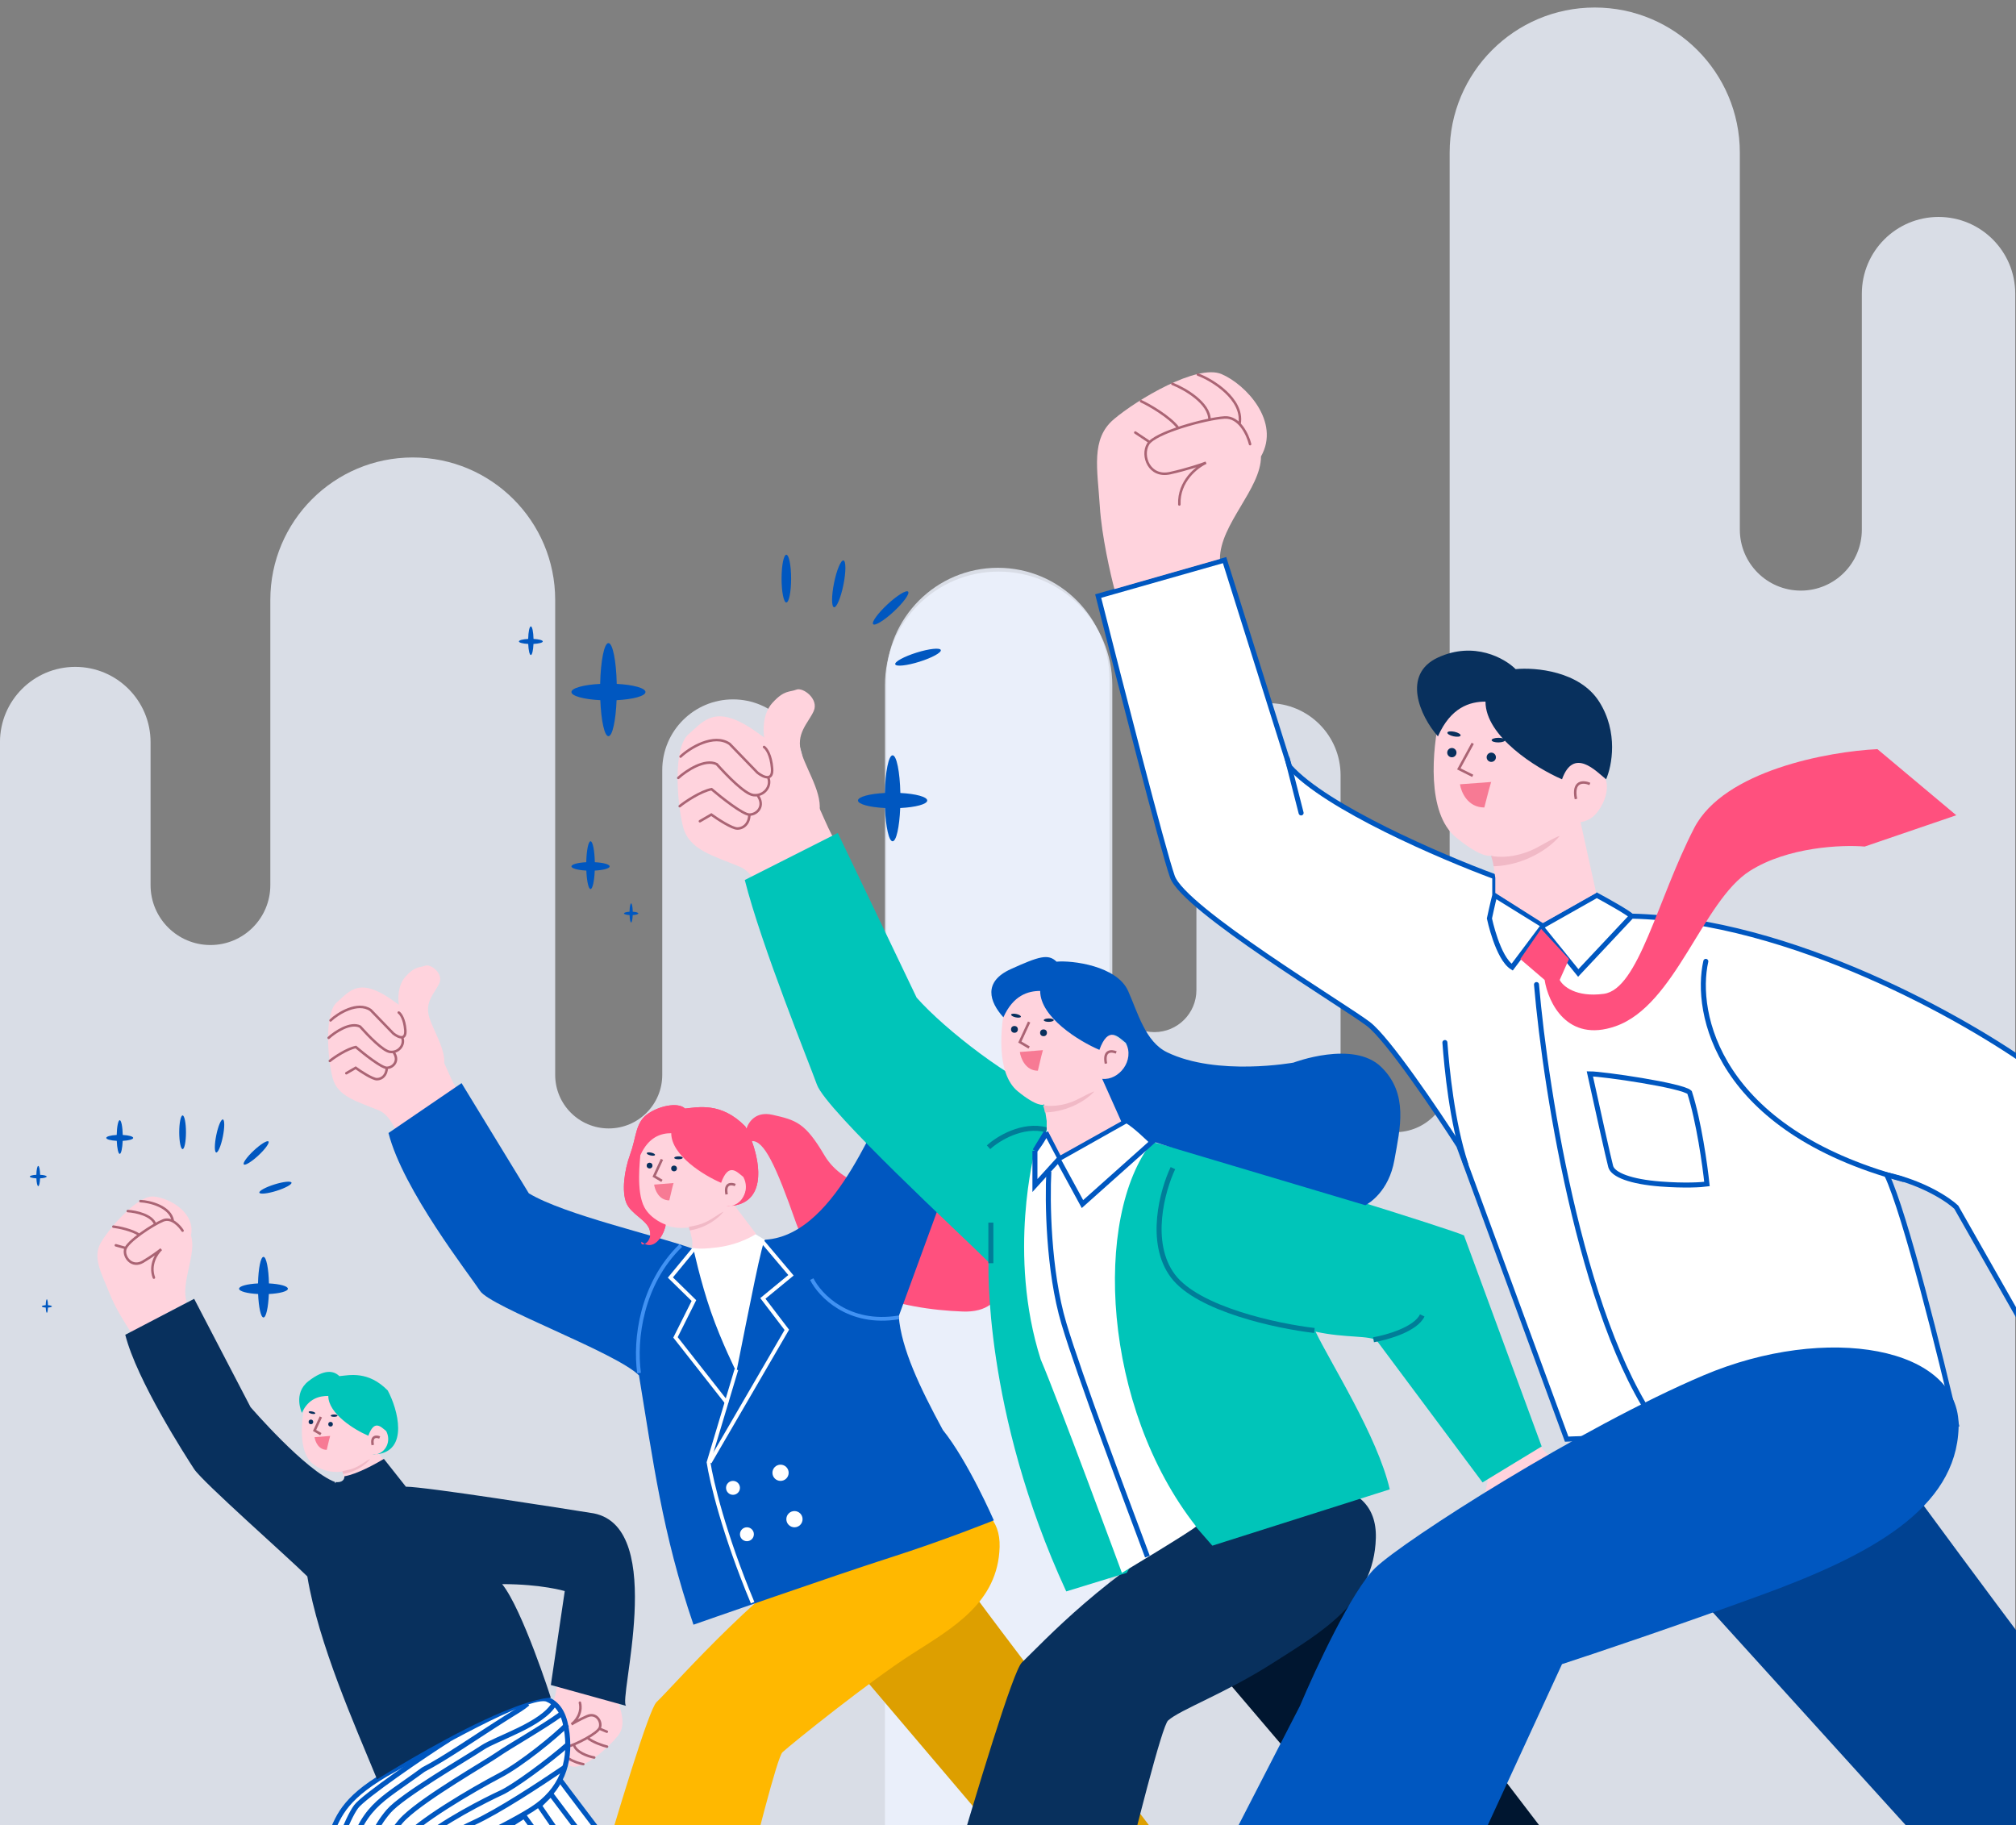 <svg width="338" height="306" viewBox="0 0 338 306" fill="none" xmlns="http://www.w3.org/2000/svg">
<rect x="0" y="0" width="338" height="306" fill="#808080" stroke="none"/>
<g clip-path="url(#clip0_91_5338)">
<g style="mix-blend-mode:multiply">
<path d="M148.37 114.886L148.37 328.1L337.874 328.1L337.874 49.234C337.874 42.13 332.116 36.37 325.013 36.37C317.911 36.37 312.153 42.13 312.153 49.234L312.153 88.785C312.153 94.434 307.574 99.014 301.926 99.014C296.278 99.014 291.699 94.434 291.699 88.785L291.699 25.593C291.699 12.155 280.808 1.26 267.372 1.26C253.937 1.26 243.045 12.155 243.045 25.593L243.045 180.667C243.045 185.718 238.952 189.812 233.903 189.812C228.854 189.812 224.761 185.718 224.761 180.667L224.761 129.972C224.761 123.296 219.35 117.883 212.675 117.883C206 117.883 200.589 123.296 200.589 129.972L200.589 165.982C200.589 169.876 197.432 173.033 193.538 173.033C189.645 173.033 186.488 169.876 186.488 165.982L186.488 114.886C186.488 104.358 177.955 95.823 167.429 95.823C156.903 95.823 148.37 104.358 148.37 114.886Z" fill="#EEF4FF" fill-opacity="0.8"/>
<path d="M186.018 113.903L186.018 327.467L-0.006 327.467L-0.006 124.428C-0.006 117.454 5.647 111.8 12.619 111.8C19.591 111.8 25.244 117.454 25.244 124.428L25.244 148.39C25.244 153.935 29.738 158.431 35.283 158.431C40.827 158.431 45.322 153.935 45.322 148.39L45.322 100.576C45.322 87.385 56.013 76.691 69.202 76.691C82.391 76.691 93.082 87.385 93.082 100.576L93.082 180.202C93.082 185.16 97.1 189.179 102.056 189.179C107.013 189.179 111.031 185.16 111.031 180.202L111.031 129.117C111.031 122.563 116.342 117.25 122.895 117.25C129.447 117.25 134.759 122.563 134.759 129.117L134.759 165.478C134.759 169.301 137.857 172.401 141.68 172.401C145.502 172.401 148.6 169.301 148.6 165.478L148.6 113.903C148.6 103.568 156.977 95.19 167.309 95.19C177.642 95.19 186.018 103.568 186.018 113.903Z" fill="#EEF4FF" fill-opacity="0.8"/>
</g>
<path d="M18.361 216.822C19.453 219.564 21.157 222.117 21.975 223.383L31.307 218.328C30.233 215.048 33.023 210.201 32.02 207.139C32.804 203.25 28.377 200.825 25.758 200.594C23.139 200.362 18.564 205.615 16.986 208.191C15.408 210.766 16.996 213.394 18.361 216.822Z" fill="#FFD3DD"/>
<path d="M30.61 206.317C30.105 205.514 28.751 204.044 27.38 204.591C25.667 205.273 21.285 208.162 20.988 209.471C20.69 210.779 22.136 212.606 23.961 211.523C25.421 210.658 26.614 209.766 27.028 209.428C26.285 210.116 24.999 212.031 25.803 214.189M19.426 208.771L21.025 209.216M19.006 205.64C19.842 205.729 22.198 206.216 23.329 207.008M21.421 203.032C22.779 203.112 25.515 203.7 26.031 205.275M23.54 201.369C25.092 201.425 28.586 202.282 28.981 204.671" stroke="#AA6474" stroke-width="0.42" stroke-linecap="round"/>
<path d="M103.332 284.076C102.73 281.815 101.628 279.645 101.103 278.572L93.283 281.674C93.821 284.357 91.169 287.91 91.671 290.414C90.688 293.402 93.945 295.726 95.985 296.155C98.025 296.583 102.119 292.878 103.603 290.999C105.087 289.12 104.084 286.902 103.332 284.076Z" fill="#FFD3DD"/>
<path d="M92.703 291.195C93.025 291.874 93.953 293.158 95.083 292.857C96.496 292.481 100.216 290.619 100.574 289.617C100.931 288.615 99.964 287.041 98.426 287.721C97.195 288.266 96.172 288.855 95.815 289.082C96.464 288.611 97.656 287.224 97.226 285.45M101.737 290.314L100.52 289.813M101.774 292.818C101.124 292.669 99.315 292.064 98.499 291.335M99.628 294.644C98.566 294.454 96.468 293.733 96.21 292.445M97.803 295.754C96.587 295.564 93.917 294.561 93.831 292.643" stroke="#AA6474" stroke-width="0.42" stroke-linecap="round"/>
<path d="M128.767 364.528L78.94 305.929C78.94 305.929 91.285 297.756 92.172 296.094C97.69 303.6 128.901 344.381 130.956 346.585C133.011 348.789 131.051 358.986 128.767 364.528Z" fill="white" stroke="#0057C0" stroke-width="0.84"/>
<path d="M66.198 296.591C57.943 301.106 56.832 304.196 55.443 307.631C54.054 311.065 41.223 354.42 41.223 354.42H60.114C60.114 354.42 70.915 313.546 72.135 312.426C73.355 311.305 84.303 306.456 89.244 303.288C94.184 300.12 95.659 295.511 95.076 290.651C94.739 287.84 93.937 285.837 91.771 284.891C88.837 283.611 71.723 293.57 66.198 296.591Z" fill="white" stroke="#0057C0" stroke-width="0.84"/>
<path d="M75.246 291.623C71.228 294.151 60.937 301.188 59.693 302.899C58.137 305.038 55.999 311.065 55.027 313.981C54.054 316.897 51.916 324.285 50.944 327.785C50.166 330.584 49.648 333.488 49.194 334.589C49.648 334.848 50.749 335.211 51.527 334.589C52.499 333.812 50.398 334.974 51.527 331.867C53.082 327.59 54.832 322.341 57.943 312.426C61.053 302.51 63.215 302.375 70.969 296.678C74.728 294.734 79.718 291.234 84.967 287.929C87.004 286.647 87.559 286.374 88.466 285.596M92.938 285.596C90.994 289.096 83.217 291.429 80.884 292.984C77.968 294.928 67.469 300.955 65.136 303.677C62.803 306.399 61.831 309.121 59.304 315.731C56.776 322.341 55.027 329.146 53.86 332.451C52.694 335.756 55.221 335.756 55.61 336.922C56.841 336.663 55.61 335.834 55.61 334.589C55.61 333.034 59.109 322.73 60.665 319.036C61.858 316.203 64.164 308.149 67.858 304.649C71.552 301.15 81.467 295.511 83.412 294.151C85.356 292.79 91.188 289.485 94.104 287.346M95.271 292.401C91.966 295.317 86.133 299.594 83.995 300.566C81.856 301.538 73.691 305.621 70.191 308.926C67.391 311.57 62.739 327.461 60.665 334.589M95.076 289.096C93.197 291.04 87.378 295.784 83.8 297.65C79.329 299.983 69.413 305.816 67.858 308.343C66.614 310.365 60.211 326.424 57.165 334.2M82.828 306.982L98.576 326.035L99.548 323.896L85.745 305.816L87.883 304.455C92.29 310.546 101.103 322.613 101.103 322.147V318.258L90.41 302.705L92.355 300.761L103.631 315.731M63.775 333.034C65.979 325.97 70.541 311.687 71.163 311.065C71.941 310.287 75.052 307.565 79.329 305.621C83.606 303.677 90.475 299.141 94.688 296.289" stroke="#0057C0" stroke-width="0.84"/>
<path d="M52.418 245.385C49.955 243.36 50.525 238.089 51.138 235.357L55.781 231.5C57.78 233.621 63.803 238.525 64.732 238.988C65.893 239.567 65.216 241.625 64.732 242.589C64.283 243.484 64.366 243.508 63.496 243.669L66.46 247.569C66.46 247.569 64.432 248.974 61.312 249.376C58.191 249.778 57.879 249.376 57.879 249.376V248.505L57.48 246.69C57.48 246.69 54.691 247.254 52.418 245.385Z" fill="#FFD3DD"/>
<path d="M54.781 243.062C53.382 243.062 52.837 241.648 52.74 240.941L55.353 240.73C55.367 240.687 55.371 240.686 55.364 240.729L55.353 240.73C55.297 240.899 55.091 241.712 54.781 243.062Z" fill="#F77A94"/>
<path d="M53.791 237.544L52.74 239.815L53.791 240.434" stroke="#AA6474" stroke-width="0.42"/>
<path d="M51.723 231.546C54.385 229.478 55.949 229.778 56.898 230.707C58.626 230.541 61.752 229.793 65.005 233.108C66.708 236.251 68.586 243.254 63.126 243.809C62.895 243.858 62.653 243.872 62.404 243.844C62.658 243.844 62.898 243.832 63.126 243.809C64.646 243.485 65.655 241.619 64.742 239.908C63.861 239.211 62.769 237.907 61.752 240.696C59.472 239.733 55.043 237.011 55.043 234.022C53.661 234.022 51.736 234.37 50.618 236.86C50.618 236.86 49.062 233.615 51.723 231.546Z" fill="#00C5B9"/>
<path d="M60.64 245.45C59.197 246.402 58.035 246.478 57.411 246.634C57.532 247.108 57.38 246.62 57.532 247.108C59.874 246.732 61.483 245.359 61.99 244.684C62.142 244.543 62.084 244.497 60.64 245.45Z" fill="#F1B9C6"/>
<ellipse cx="52.306" cy="236.826" rx="0.566" ry="0.194" transform="rotate(12.318 52.306 236.826)" fill="#08305D"/>
<ellipse cx="56.015" cy="237.333" rx="0.566" ry="0.194" transform="rotate(-0.474 56.015 237.333)" fill="#08305D"/>
<circle cx="52.128" cy="238.378" r="0.388" fill="#08305D"/>
<circle cx="55.422" cy="238.767" r="0.388" fill="#08305D"/>
<path d="M63.657 240.995C63.14 240.769 62.184 240.704 62.494 242.255" stroke="#AA6474" stroke-width="0.42"/>
<path d="M57.748 247.492C57.748 248.425 56.841 248.529 56.388 248.464L54.054 250.214L53.277 266.156L57.748 274.905L61.637 273.544L68.052 249.242L64.359 244.576C62.998 245.418 59.77 247.181 57.748 247.492Z" fill="#08305D"/>
<path d="M99.548 253.713C111.991 256.173 103.512 285.314 104.991 285.986L92.354 282.487L94.687 266.739C94.687 266.739 90.837 265.573 84.189 265.573C87.586 269.783 92.354 284.625 92.354 284.625C92.354 284.625 89.651 284.431 81.273 288.319C72.894 292.208 63.221 298.299 63.221 298.299C59.498 289.25 53.399 275.594 51.527 264.286C48.433 261.192 33.956 248.444 32.552 246.292C31.161 244.16 22.93 231.407 21.003 223.773L32.552 217.746L42 235.89C42 235.89 51.27 246.645 56.193 248.464C56.193 248.464 52.304 261.879 58.331 272.766C59.498 255.657 68.052 249.242 68.052 249.242C71.358 249.242 94.687 252.936 99.548 253.713Z" fill="#08305D"/>
<path d="M63.541 186.165C66.516 187.402 67.258 193.235 68.871 193.561L78.21 184.221C74.828 182.56 74.731 173.416 66.391 168.113C60.264 163.527 58.682 166.145 56.504 168.014C54.326 169.883 54.942 177.462 55.751 180.659C56.56 183.855 59.823 184.618 63.541 186.165Z" fill="#FFD3DD"/>
<path d="M67.982 163.731C66.663 165.196 66.7 167.521 66.883 168.5L74.208 179.481C75.307 176.817 72.927 173.437 72.011 170.69C71.095 167.943 72.927 166.478 73.659 164.83C74.391 163.182 72.194 161.534 71.278 161.9C70.363 162.266 69.63 161.9 67.982 163.731Z" fill="#FFD3DD"/>
<path d="M58.064 179.927L59.631 179.017C60.513 179.653 62.461 180.925 63.194 180.925C64.109 180.925 64.842 180.166 64.842 179.017M55.297 177.868C56.005 177.282 58.181 175.814 59.663 175.534C61.023 176.695 63.963 179.017 64.842 179.017M55.102 173.993C56.199 172.993 58.745 171.305 60.369 172.102C61.799 173.7 64.219 176.2 65.391 176.346C65.581 176.37 65.765 176.367 65.941 176.34M55.418 171.07C56.645 169.9 59.979 167.824 62.147 169.337L65.941 173.261C66.344 173.586 66.959 173.947 67.406 173.892M66.856 169.754C67.161 169.948 67.808 170.807 67.955 172.684C68.021 173.526 67.769 173.848 67.406 173.892M67.406 173.892C67.884 174.944 67.114 176.162 65.941 176.34M64.842 179.017C65.941 179.017 67.039 177.799 65.941 176.34" stroke="#AA6474" stroke-width="0.42" stroke-linecap="round"/>
<path d="M214.88 363.758L145.041 281.516C145.041 281.516 162.344 270.045 163.588 267.712C171.322 278.246 215.067 335.482 217.947 338.575C220.827 341.669 218.08 355.98 214.88 363.758Z" fill="#DD9F00"/>
<path d="M142.618 256.838C128.528 264.527 113.39 282.176 110.057 285.376C107.591 287.743 90.096 350.924 90.096 350.924H116.613C116.613 350.924 129.478 295.331 131.19 293.762C132.902 292.193 145.847 281.807 152.781 277.368C159.715 272.929 167.327 268.686 167.594 259.352C167.86 250.018 156.097 249.482 142.618 256.838Z" fill="#FFB800"/>
<path d="M108.403 186.892C110.285 185.429 113.669 184.688 114.851 185.846C117.004 185.64 120.9 184.707 124.953 188.838C125.017 188.955 125.081 189.077 125.145 189.203C125.606 187.887 126.862 186.302 129.497 186.892C133.485 187.785 135.004 188.224 138.232 193.701C141.46 199.178 149.815 200.822 155.511 199.558C160.068 198.547 165.385 204.833 167.474 208.102C168.866 212.153 169.6 220.179 161.397 219.875C151.144 219.495 137.472 216.428 133.485 205.064C130.096 195.406 128.097 191.171 126.05 191.301C127.618 195.594 128.21 201.603 122.611 202.172C122.324 202.234 122.022 202.251 121.712 202.216C122.028 202.216 122.328 202.201 122.611 202.172C124.506 201.769 125.763 199.444 124.626 197.311C123.528 196.443 122.166 194.818 120.9 198.294C118.059 197.094 112.54 193.701 112.54 189.977C110.817 189.977 108.74 190.598 107.347 193.701C107.347 194.282 106.591 199.748 108.041 202.406C109.18 204.495 111.602 205.302 111.602 205.302C111.582 206.157 110.189 209.583 108.101 208.54C107.729 208.723 107.416 208.621 107.548 208.168C107.737 208.328 107.921 208.45 108.101 208.54C108.63 208.279 109.276 207.438 108.924 206.204C108.436 204.496 105.762 203.545 105.003 201.646C104.243 199.748 104.623 196.33 105.656 193.514C106.689 190.698 106.522 188.355 108.403 186.892Z" fill="#FF507E"/>
<path d="M116.268 209.193L115.49 209.971L111.99 212.692C112.185 217.553 112.574 227.429 112.574 228.051C112.574 228.673 118.277 236.476 121.128 240.3C124.498 236.8 131.277 229.762 131.432 229.607C131.588 229.451 130.201 215.544 129.488 208.61L126.572 206.86C125.988 207.184 124.317 207.987 122.295 208.61C120.273 209.232 117.434 209.258 116.268 209.193Z" fill="white"/>
<path d="M128.321 207.832C140.959 207.042 147.475 184.247 149.318 185.085L160.206 194.611L150.679 220.663C151.136 226.142 154.179 232.523 158.067 239.716C162.301 244.962 166.622 254.881 166.622 254.881C166.622 254.881 158.456 258.186 149.318 261.102C140.181 264.018 116.268 272.378 116.268 272.378C111.018 257.019 109.463 244.669 107.13 230.578C103.275 226.723 82.245 219.11 80.495 216.428C78.762 213.772 67.536 199.457 65.136 189.945L77.384 181.585L88.66 200.055C94.687 203.689 110.134 207.12 116.268 209.387C116.268 209.387 117.434 214.831 119.184 219.886C120.934 224.94 123.461 229.995 123.461 229.995C125.6 219.302 127.895 207.405 128.321 207.832Z" fill="#0057C0"/>
<path d="M123.461 229.606L118.795 245.16C119.249 248.206 121.361 257.175 126.183 268.684" stroke="white" stroke-width="0.63"/>
<path d="M136.098 214.442C137.459 217.164 142.281 222.257 150.679 220.858" stroke="#4192F3" stroke-width="0.63"/>
<path d="M107.146 230.189C106.369 224.551 107.535 215.219 114.145 208.803" stroke="#4192F3" stroke-width="0.63"/>
<path d="M116.341 209.388L112.396 214.174L116.341 218.034L113.253 224.209L121.922 235.245" stroke="white" stroke-width="0.63"/>
<path d="M127.901 208.221L132.615 213.8L127.901 217.675L131.917 222.945L119.006 245.16" stroke="white" stroke-width="0.63"/>
<circle cx="122.894" cy="249.437" r="1.167" fill="white"/>
<circle cx="125.227" cy="257.214" r="1.167" fill="white"/>
<circle cx="130.865" cy="246.909" r="1.361" fill="white"/>
<circle cx="133.198" cy="254.687" r="1.361" fill="white"/>
<path d="M109.269 204.136C106.199 201.613 106.91 195.045 107.673 191.641L113.459 186.834C115.95 189.478 123.456 195.588 124.613 196.165C126.059 196.886 125.216 199.451 124.613 200.652C124.053 201.768 124.157 201.797 123.072 201.998L126.766 206.858C126.766 206.858 124.239 208.608 120.35 209.109C116.462 209.61 116.073 209.109 116.073 209.109V208.025L115.577 205.763C115.577 205.763 112.101 206.465 109.269 204.136Z" fill="#FFD3DD"/>
<path d="M112.214 201.24C110.469 201.24 109.791 199.478 109.67 198.597L112.926 198.334C112.943 198.28 112.949 198.279 112.94 198.333L112.926 198.334C112.857 198.544 112.599 199.557 112.214 201.24Z" fill="#F77A94"/>
<path d="M110.98 194.366L109.67 197.196L110.98 197.967" stroke="#AA6474" stroke-width="0.42"/>
<path d="M108.403 186.892C110.285 185.429 113.669 184.688 114.851 185.846C117.004 185.64 120.9 184.707 124.953 188.838C127.075 192.754 129.416 201.48 122.611 202.172C122.324 202.234 122.022 202.251 121.712 202.216C122.028 202.216 122.328 202.201 122.611 202.172C124.506 201.769 125.763 199.444 124.626 197.311C123.528 196.443 122.166 194.818 120.9 198.294C118.059 197.094 112.54 193.701 112.54 189.977C110.817 189.977 108.74 190.598 107.347 193.701C107.347 194.282 106.591 199.748 108.041 202.406C109.18 204.495 111.602 205.302 111.602 205.302C111.582 206.157 110.189 209.583 108.101 208.54C107.729 208.723 107.416 208.621 107.548 208.168C107.737 208.328 107.921 208.45 108.101 208.54C108.63 208.279 109.276 207.438 108.924 206.204C108.436 204.496 105.762 203.545 105.003 201.646C104.243 199.748 104.623 196.33 105.656 193.514C106.689 190.698 106.522 188.355 108.403 186.892Z" fill="#FF507E"/>
<path d="M119.514 204.215C117.715 205.402 116.267 205.496 115.49 205.691C115.64 206.282 115.451 205.673 115.64 206.282C118.559 205.813 120.564 204.102 121.196 203.261C121.385 203.085 121.313 203.028 119.514 204.215Z" fill="#F1B9C6"/>
<ellipse cx="109.128" cy="193.471" rx="0.705" ry="0.241" transform="rotate(12.318 109.128 193.471)" fill="#08305D"/>
<ellipse cx="113.751" cy="194.104" rx="0.705" ry="0.241" transform="rotate(-0.474 113.751 194.104)" fill="#08305D"/>
<circle cx="108.906" cy="195.407" r="0.483" fill="#08305D"/>
<circle cx="113.011" cy="195.889" r="0.483" fill="#08305D"/>
<path d="M123.272 198.666C122.629 198.384 121.437 198.304 121.824 200.235" stroke="#AA6474" stroke-width="0.42"/>
<path d="M287.831 378.197L206.377 282.55C206.377 274.755 219.885 269.58 228.34 266.796C237.31 279.015 288.048 345.4 291.389 348.988C294.73 352.576 291.543 369.175 287.831 378.197Z" fill="#001630"/>
<path d="M201.705 254.937C185.362 263.856 175.186 275.009 171.319 278.721C168.459 281.466 148.167 354.747 148.167 354.747H178.924C178.924 354.747 193.845 290.267 195.831 288.447C197.816 286.627 205.449 283.898 213.492 278.749C221.535 273.601 230.364 268.68 230.673 257.853C230.982 247.027 217.339 246.405 201.705 254.937Z" fill="#08305D"/>
<path d="M124.046 145.312C127.686 146.826 128.594 153.964 130.567 154.362L141.996 142.933C137.857 140.9 137.738 129.711 127.533 123.222C120.034 117.61 118.099 120.814 115.434 123.101C112.769 125.388 113.522 134.663 114.512 138.574C115.502 142.485 119.495 143.419 124.046 145.312Z" fill="#FFD3DD"/>
<path d="M129.48 117.86C127.866 119.653 127.911 122.498 128.135 123.696L137.099 137.133C138.444 133.873 135.53 129.737 134.41 126.376C133.289 123.014 135.53 121.222 136.427 119.205C137.323 117.188 134.634 115.171 133.513 115.619C132.393 116.067 131.496 115.619 129.48 117.86Z" fill="#FFD3DD"/>
<path d="M117.344 137.678L119.26 136.565C120.34 137.343 122.724 138.9 123.62 138.9C124.74 138.9 125.637 137.971 125.637 136.565M113.957 135.159C114.823 134.442 117.487 132.646 119.299 132.303C120.963 133.724 124.561 136.565 125.637 136.565M113.718 130.417C115.061 129.194 118.176 127.128 120.163 128.104C121.913 130.059 124.875 133.118 126.309 133.297C126.542 133.326 126.767 133.322 126.981 133.29M114.105 126.84C115.607 125.409 119.686 122.869 122.339 124.72L126.981 129.521C127.475 129.919 128.228 130.361 128.774 130.294M128.102 125.23C128.475 125.468 129.267 126.518 129.447 128.815C129.527 129.846 129.219 130.239 128.774 130.294M128.774 130.294C129.359 131.581 128.417 133.072 126.981 133.29M125.637 136.565C126.981 136.565 128.326 135.075 126.981 133.29" stroke="#AA6474" stroke-width="0.42" stroke-linecap="round"/>
<path d="M253.42 257.659C247.665 258.593 248.559 251.049 249.726 247.161L257.503 241.717L265.474 250.272C263.854 252.345 259.175 256.726 253.42 257.659Z" fill="#FFD3DD"/>
<path d="M193.151 191.453C210.842 195.834 243.31 206.139 245.449 207.111L258.475 242.494L248.559 248.521L230.867 224.803C229.836 223.823 225.513 224.361 220.563 223.247C223.038 228.444 230.944 240.769 233.006 249.688L203.26 259.129L196.08 250.909L188.901 263.686L178.764 266.797C164.766 236.468 165.738 211.582 165.738 211.582C161.266 207.111 138.511 186.167 136.964 181.836C135.727 178.372 127.654 158.562 124.87 147.529L140.464 139.648L153.684 167.255C158.509 172.699 169.705 181.346 176.819 183.975L175.392 189.825L177.69 194.155L188.873 187.863C190.214 188.585 192.656 190.958 193.151 191.453Z" fill="#00C5B9"/>
<path d="M196.65 195.833C194.9 199.527 192.451 208.315 196.65 213.914C200.849 219.513 214.212 222.339 220.369 223.052" stroke="#007D98" stroke-width="0.84"/>
<path d="M230.284 224.608C232.552 224.219 237.361 222.858 238.45 220.525" stroke="#007D98" stroke-width="0.84"/>
<path d="M166.127 204.972V211.776" stroke="#007D98" stroke-width="0.84"/>
<path d="M165.738 192.335C167.293 190.909 171.415 188.33 175.459 189.418" stroke="#007D98" stroke-width="0.84"/>
<path d="M188.873 187.862C190.214 188.584 192.656 190.957 193.151 191.452C183.235 203.999 184.791 235.883 200.538 255.908C199.761 256.686 188.096 263.685 188.096 263.685C188.096 263.685 177.403 234.717 174.486 227.912C168.848 210.22 173.515 192.917 173.515 192.917L175.392 189.824L177.69 194.154L188.873 187.862Z" fill="white"/>
<path d="M175.393 189.824L177.691 194.154L173.515 198.75L173.515 192.917L175.393 189.824Z" fill="white"/>
<path d="M177.691 194.154L188.874 187.862C190.214 188.584 192.656 190.957 193.151 191.452L181.486 201.86L177.459 194.463M177.691 194.154L175.393 189.824M177.691 194.154L173.515 198.75L173.515 192.917M175.393 189.824L173.515 192.917M175.393 189.824C175.131 190.805 173.515 192.917 173.515 192.917" stroke="#0057C0" stroke-width="0.84"/>
<path d="M175.847 196.418C175.588 201.214 175.731 213.021 178.375 221.887C181.019 230.752 188.938 251.762 192.373 260.964" stroke="#0057C0" stroke-width="0.84"/>
<path d="M170.62 182.942C166.975 179.946 167.709 172.145 168.616 168.102L175.487 162.395C178.445 165.534 186.566 173.838 187.94 174.523C189.658 175.379 189.448 177.377 188.733 178.804C188.068 180.129 187.301 180.849 186.013 181.087L188.096 187.936L177.792 193.696L175.487 189.224V187.936L175.062 185.113C175.028 185.309 173.812 185.566 170.62 182.942Z" fill="#FFD3DD"/>
<path d="M174.008 179.504C171.937 179.504 171.131 177.412 170.987 176.366L174.854 176.053C174.875 175.989 174.881 175.988 174.871 176.052L174.854 176.053C174.772 176.303 174.466 177.506 174.008 179.504Z" fill="#F77A94"/>
<path d="M172.543 171.337L170.987 174.698L172.543 175.615" stroke="#AA6474" stroke-width="0.42"/>
<path d="M169.483 162.464C164.79 164.587 165.872 167.946 168.228 170.55C169.883 166.865 172.35 166.128 174.395 166.128C174.395 170.55 180.949 174.58 184.323 176.005C185.827 171.877 187.444 173.806 188.748 174.838C190.304 177.754 187.59 181.176 184.791 180.865L188.096 188.253L189.068 187.67L193.345 191.364C193.345 191.364 193.151 191.364 197.622 192.725L228.923 202.056C229.507 201.732 232.85 199.762 233.784 194.474C234.717 189.186 236.223 183.392 231.557 178.863C226.891 174.334 216.87 178.143 216.87 178.143C216.87 178.143 204.078 180.476 195.678 176.416C192.019 174.647 190.768 169.774 189.137 166.128C187.242 161.892 179.697 160.977 177.14 161.223C175.736 159.847 174.176 160.342 169.483 162.464Z" fill="#0057C0"/>
<path d="M180.849 184.213C178.178 185.614 175.672 185.47 174.898 185.291C174.801 185.291 175.043 185.56 175.188 186.503C179.252 186.395 182.3 184.258 183.317 183.135C183.607 182.911 183.52 182.812 180.849 184.213Z" fill="#F1B9C6"/>
<ellipse cx="170.344" cy="170.275" rx="0.837" ry="0.287" transform="rotate(12.318 170.344 170.275)" fill="#08305D"/>
<ellipse cx="175.834" cy="171.025" rx="0.837" ry="0.287" transform="rotate(-0.474 175.834 171.025)" fill="#08305D"/>
<circle cx="170.081" cy="172.574" r="0.573" fill="#08305D"/>
<circle cx="174.955" cy="173.147" r="0.573" fill="#08305D"/>
<path d="M187.141 176.445C186.377 176.11 184.962 176.015 185.421 178.308" stroke="#AA6474" stroke-width="0.42"/>
<path d="M273.551 153.588C300.303 154.21 329.802 170.956 341.208 179.251L343.347 229.411L327.988 202.387C326.692 201.156 322.544 198.343 316.323 196.943C319.434 203.476 325.396 227.532 327.988 238.743L262.664 241.27L244.583 192.083C240.889 186.315 232.685 174.158 229.419 171.669C225.336 168.558 198.506 152.422 196.562 146.978C195.007 142.623 187.619 113.798 184.119 99.929L205.311 93.902L216.198 128.509C222.264 135.352 241.667 143.673 250.61 146.978V150.089L258.775 155.144L267.719 150.089C269.404 150.996 272.929 152.966 273.551 153.588Z" fill="white"/>
<path d="M273.551 153.588C300.303 154.21 329.802 170.956 341.208 179.251L343.347 229.411L327.988 202.387C326.692 201.156 322.544 198.343 316.323 196.943C319.434 203.476 325.396 227.532 327.988 238.743L262.664 241.27L244.583 192.083C240.889 186.315 232.685 174.158 229.419 171.669C225.336 168.558 198.506 152.422 196.562 146.978C195.007 142.623 187.619 113.798 184.119 99.929L205.311 93.902L216.198 128.509C222.264 135.352 241.667 143.673 250.61 146.978V150.089M273.551 153.588C272.929 152.966 269.404 150.996 267.719 150.089L258.775 155.144M273.551 153.588L264.608 163.115L258.484 155.532M258.775 155.144L250.61 150.089M258.775 155.144L253.526 162.143C251.102 160.616 249.716 153.977 249.716 153.977C249.716 153.977 250.281 151.322 250.61 150.089" stroke="#0057C0" stroke-width="0.84"/>
<path d="M257.609 165.059C259.164 183.334 265.658 224.045 279.189 240.687" stroke="#0057C0" stroke-width="0.84" stroke-linecap="round"/>
<path d="M270.052 195.582C269.741 194.493 267.589 184.76 266.552 180.029C268.691 180.029 282.106 181.973 283.272 183.139C284.827 187.961 285.864 195.388 286.188 198.498C285.281 198.628 282.456 198.809 278.412 198.498C273.357 198.11 270.441 196.943 270.052 195.582Z" stroke="#0057C0" stroke-width="0.84"/>
<path d="M215.809 127.148L218.142 136.286" stroke="#0057C0" stroke-width="0.84" stroke-linecap="round"/>
<path d="M285.994 161.17C284.05 169.854 287.938 189.321 319.045 197.72" stroke="#0057C0" stroke-width="0.84" stroke-linecap="round"/>
<path d="M242.25 174.779C242.574 179.121 243.417 188.039 245.75 195.193" stroke="#0057C0" stroke-width="0.84" stroke-linecap="round"/>
<path d="M258.97 164.282L254.887 160.783L258.386 155.728L263.052 160.783L261.497 164.282C262.016 165.319 264.219 167.237 268.885 166.615C274.717 165.838 277.828 150.867 284.049 138.814C289.027 129.171 306.602 125.982 314.767 125.593L327.988 136.675L312.629 141.924C308.87 141.6 299.758 141.963 293.382 146.007C285.41 151.062 280.939 168.559 270.829 172.059C262.741 174.859 259.553 168.041 258.97 164.282Z" fill="#FF507E"/>
<path d="M348.791 338.286L286.577 269.656C286.577 259.858 307.833 250.409 318.462 246.91C329.738 262.269 353.34 294.114 357.539 298.625C361.739 303.135 353.457 326.945 348.791 338.286Z" fill="#004292"/>
<path d="M230.585 262.851C226.697 266.584 220.54 279.83 217.948 285.987L190.729 338.868H234.279L261.886 278.988C267.071 277.303 281.056 272.611 295.52 267.323C313.601 260.712 327.988 252.936 328.377 239.326C328.765 225.717 306.213 221.829 285.605 230.578C264.997 239.326 235.445 258.185 230.585 262.851Z" fill="#0057C0"/>
<path d="M184.394 84.882C184.705 89.859 186.193 96.3 186.841 98.762L204.533 93.707C204.533 87.875 211.418 81.966 211.418 76.522C214.723 70.69 208.891 64.468 204.808 62.718C200.725 60.969 190.616 66.996 186.727 70.301C182.839 73.606 184.005 78.661 184.394 84.882Z" fill="#FFD3DD"/>
<path d="M209.588 74.46C209.199 72.905 207.799 69.833 205.311 69.989C202.2 70.183 193.646 72.516 192.479 74.46C191.313 76.405 192.674 80.099 196.173 79.321C198.973 78.699 201.358 77.895 202.2 77.571C200.645 78.284 197.573 80.682 197.728 84.57M190.341 72.516L192.674 74.072M191.313 67.267C192.609 67.85 196.134 69.872 197.534 71.739M196.562 64.351C198.701 65.193 202.783 67.578 202.783 70.378M200.839 62.795C203.302 63.703 208.46 66.917 207.838 70.961" stroke="#AA6474" stroke-width="0.42" stroke-linecap="round"/>
<path d="M244.09 140.37C239.139 136.287 240.137 125.659 241.368 120.15L250.7 112.374C254.718 116.651 265.748 127.966 267.614 128.899C269.947 130.065 269.663 132.787 268.691 134.731C267.788 136.537 266.746 137.518 264.997 137.842L267.614 149.702L258.671 154.756L250.7 149.702V147.174L250.123 143.328C250.076 143.594 248.425 143.945 244.09 140.37Z" fill="#FFD3DD"/>
<path d="M248.86 135.373C246.06 135.373 244.972 132.781 244.777 131.485L250.003 131.098C250.031 131.018 250.04 131.016 250.027 131.096L250.003 131.098C249.893 131.407 249.479 132.898 248.86 135.373Z" fill="#F77A94"/>
<path d="M246.916 124.622L244.583 128.899L246.916 130.066" stroke="#AA6474" stroke-width="0.42"/>
<path d="M241.084 110.235C235.018 113.034 238.038 120.021 241.083 123.455C243.222 118.595 246.411 117.623 249.055 117.623C249.055 123.455 257.525 128.769 261.886 130.649C263.83 125.205 267.589 129.288 269.274 130.649C270.246 128.445 271.374 122.755 268.108 117.623C264.841 112.49 257.415 111.855 254.11 112.179C252.295 110.364 247.149 107.435 241.084 110.235Z" fill="#08305D"/>
<path d="M257.998 141.925C254.42 143.947 251.064 143.74 250.027 143.481C249.897 143.481 250.221 143.87 250.415 145.231C255.859 145.075 259.942 141.99 261.303 140.37C261.692 140.046 261.575 139.903 257.998 141.925Z" fill="#F1B9C6"/>
<ellipse cx="243.775" cy="123.06" rx="1.135" ry="0.389" transform="rotate(12.318 243.775 123.06)" fill="#08305D"/>
<ellipse cx="251.219" cy="124.078" rx="1.135" ry="0.389" transform="rotate(-0.474 251.219 124.078)" fill="#08305D"/>
<circle cx="243.417" cy="126.178" r="0.778" fill="#08305D"/>
<circle cx="250.027" cy="126.954" r="0.778" fill="#08305D"/>
<path d="M266.552 131.427C265.515 130.973 263.597 130.843 264.219 133.954" stroke="#AA6474" stroke-width="0.42"/>
<path d="M103.403 114.652C106.161 114.795 108.218 115.352 108.218 116.018C108.218 116.686 106.148 117.245 103.378 117.385C103.234 120.845 102.677 123.424 102.013 123.424C101.348 123.424 100.791 120.845 100.647 117.385C97.877 117.245 95.807 116.686 95.807 116.018C95.807 115.352 97.865 114.795 100.622 114.652C100.707 110.796 101.297 107.811 102.013 107.811C102.728 107.811 103.318 110.796 103.403 114.652Z" fill="#0057C0"/>
<path d="M99.728 144.548C101.151 144.621 102.213 144.907 102.213 145.249C102.213 145.591 101.144 145.878 99.715 145.95C99.64 147.724 99.353 149.047 99.01 149.047C98.667 149.047 98.38 147.724 98.305 145.95C96.876 145.878 95.807 145.591 95.807 145.249C95.807 144.907 96.869 144.621 98.292 144.548C98.336 142.571 98.641 141.04 99.01 141.04C99.379 141.04 99.684 142.571 99.728 144.548Z" fill="#0057C0"/>
<path d="M150.953 132.942C153.532 133.074 155.457 133.588 155.457 134.203C155.457 134.82 153.521 135.335 150.929 135.465C150.795 138.659 150.274 141.039 149.652 141.039C149.03 141.039 148.509 138.659 148.375 135.465C145.783 135.335 143.847 134.82 143.847 134.203C143.847 133.588 145.772 133.074 148.351 132.942C148.431 129.383 148.983 126.627 149.652 126.627C150.321 126.627 150.873 129.383 150.953 132.942Z" fill="#0057C0"/>
<path d="M89.45 107.115C90.34 107.159 91.003 107.33 91.003 107.535C91.003 107.74 90.336 107.912 89.442 107.956C89.396 109.02 89.216 109.814 89.002 109.814C88.787 109.814 88.608 109.02 88.561 107.956C87.668 107.912 87 107.74 87 107.535C87 107.33 87.664 107.159 88.553 107.115C88.581 105.928 88.771 105.01 89.002 105.01C89.232 105.01 89.423 105.928 89.45 107.115Z" fill="#0057C0"/>
<path d="M106.085 152.852C106.619 152.881 107.017 152.995 107.017 153.132C107.017 153.269 106.616 153.383 106.08 153.412C106.052 154.122 105.944 154.651 105.816 154.651C105.687 154.651 105.579 154.122 105.552 153.412C105.015 153.383 104.615 153.269 104.615 153.132C104.615 152.995 105.013 152.881 105.547 152.852C105.563 152.061 105.677 151.448 105.816 151.448C105.954 151.448 106.068 152.061 106.085 152.852Z" fill="#0057C0"/>
<ellipse cx="131.837" cy="97.003" rx="0.801" ry="4.003" fill="#0057C0"/>
<ellipse cx="140.622" cy="97.882" rx="0.801" ry="4.003" transform="rotate(11.442 140.622 97.882)" fill="#0057C0"/>
<ellipse cx="149.325" cy="101.918" rx="0.801" ry="4.003" transform="rotate(47.055 149.325 101.918)" fill="#0057C0"/>
<ellipse cx="153.912" cy="110.173" rx="0.801" ry="4.003" transform="rotate(72.602 153.912 110.173)" fill="#0057C0"/>
<path d="M20.58 190.273C21.583 190.325 22.332 190.527 22.332 190.767C22.332 191.009 21.579 191.211 20.571 191.262C20.518 192.513 20.316 193.445 20.074 193.445C19.832 193.445 19.629 192.513 19.577 191.262C18.569 191.211 17.816 191.009 17.816 190.767C17.816 190.527 18.564 190.325 19.568 190.273C19.599 188.879 19.814 187.8 20.074 187.8C20.334 187.8 20.549 188.879 20.58 190.273Z" fill="#0057C0"/>
<path d="M45.093 215.162C46.911 215.255 48.268 215.618 48.268 216.051C48.268 216.486 46.903 216.85 45.076 216.941C44.981 219.193 44.614 220.872 44.175 220.872C43.737 220.872 43.37 219.193 43.275 216.941C41.448 216.85 40.083 216.486 40.083 216.051C40.083 215.618 41.439 215.255 43.258 215.162C43.315 212.653 43.704 210.71 44.175 210.71C44.647 210.71 45.036 212.653 45.093 215.162Z" fill="#0057C0"/>
<path d="M6.728 196.953C7.355 196.984 7.823 197.105 7.823 197.249C7.823 197.394 7.352 197.515 6.722 197.546C6.689 198.297 6.563 198.856 6.411 198.856C6.26 198.856 6.134 198.297 6.101 197.546C5.471 197.515 5 197.394 5 197.249C5 197.105 5.468 196.984 6.095 196.953C6.114 196.116 6.249 195.469 6.411 195.469C6.574 195.469 6.708 196.116 6.728 196.953Z" fill="#0057C0"/>
<path d="M8.043 218.814C8.419 218.835 8.7 218.915 8.7 219.012C8.7 219.108 8.418 219.189 8.04 219.209C8.02 219.71 7.944 220.083 7.853 220.083C7.763 220.083 7.687 219.71 7.667 219.209C7.289 219.189 7.007 219.108 7.007 219.012C7.007 218.915 7.287 218.835 7.664 218.814C7.675 218.256 7.756 217.825 7.853 217.825C7.951 217.825 8.032 218.256 8.043 218.814Z" fill="#0057C0"/>
<ellipse cx="30.615" cy="189.823" rx="0.565" ry="2.823" fill="#0057C0"/>
<ellipse cx="36.809" cy="190.444" rx="0.565" ry="2.823" transform="rotate(11.442 36.809 190.444)" fill="#0057C0"/>
<ellipse cx="42.945" cy="193.288" rx="0.565" ry="2.823" transform="rotate(47.055 42.945 193.288)" fill="#0057C0"/>
<ellipse cx="46.179" cy="199.108" rx="0.565" ry="2.823" transform="rotate(72.602 46.179 199.108)" fill="#0057C0"/>
</g>
<defs>
<clipPath id="clip0_91_5338">
<rect width="338" height="306" fill="white"/>
</clipPath>
</defs>
</svg>
